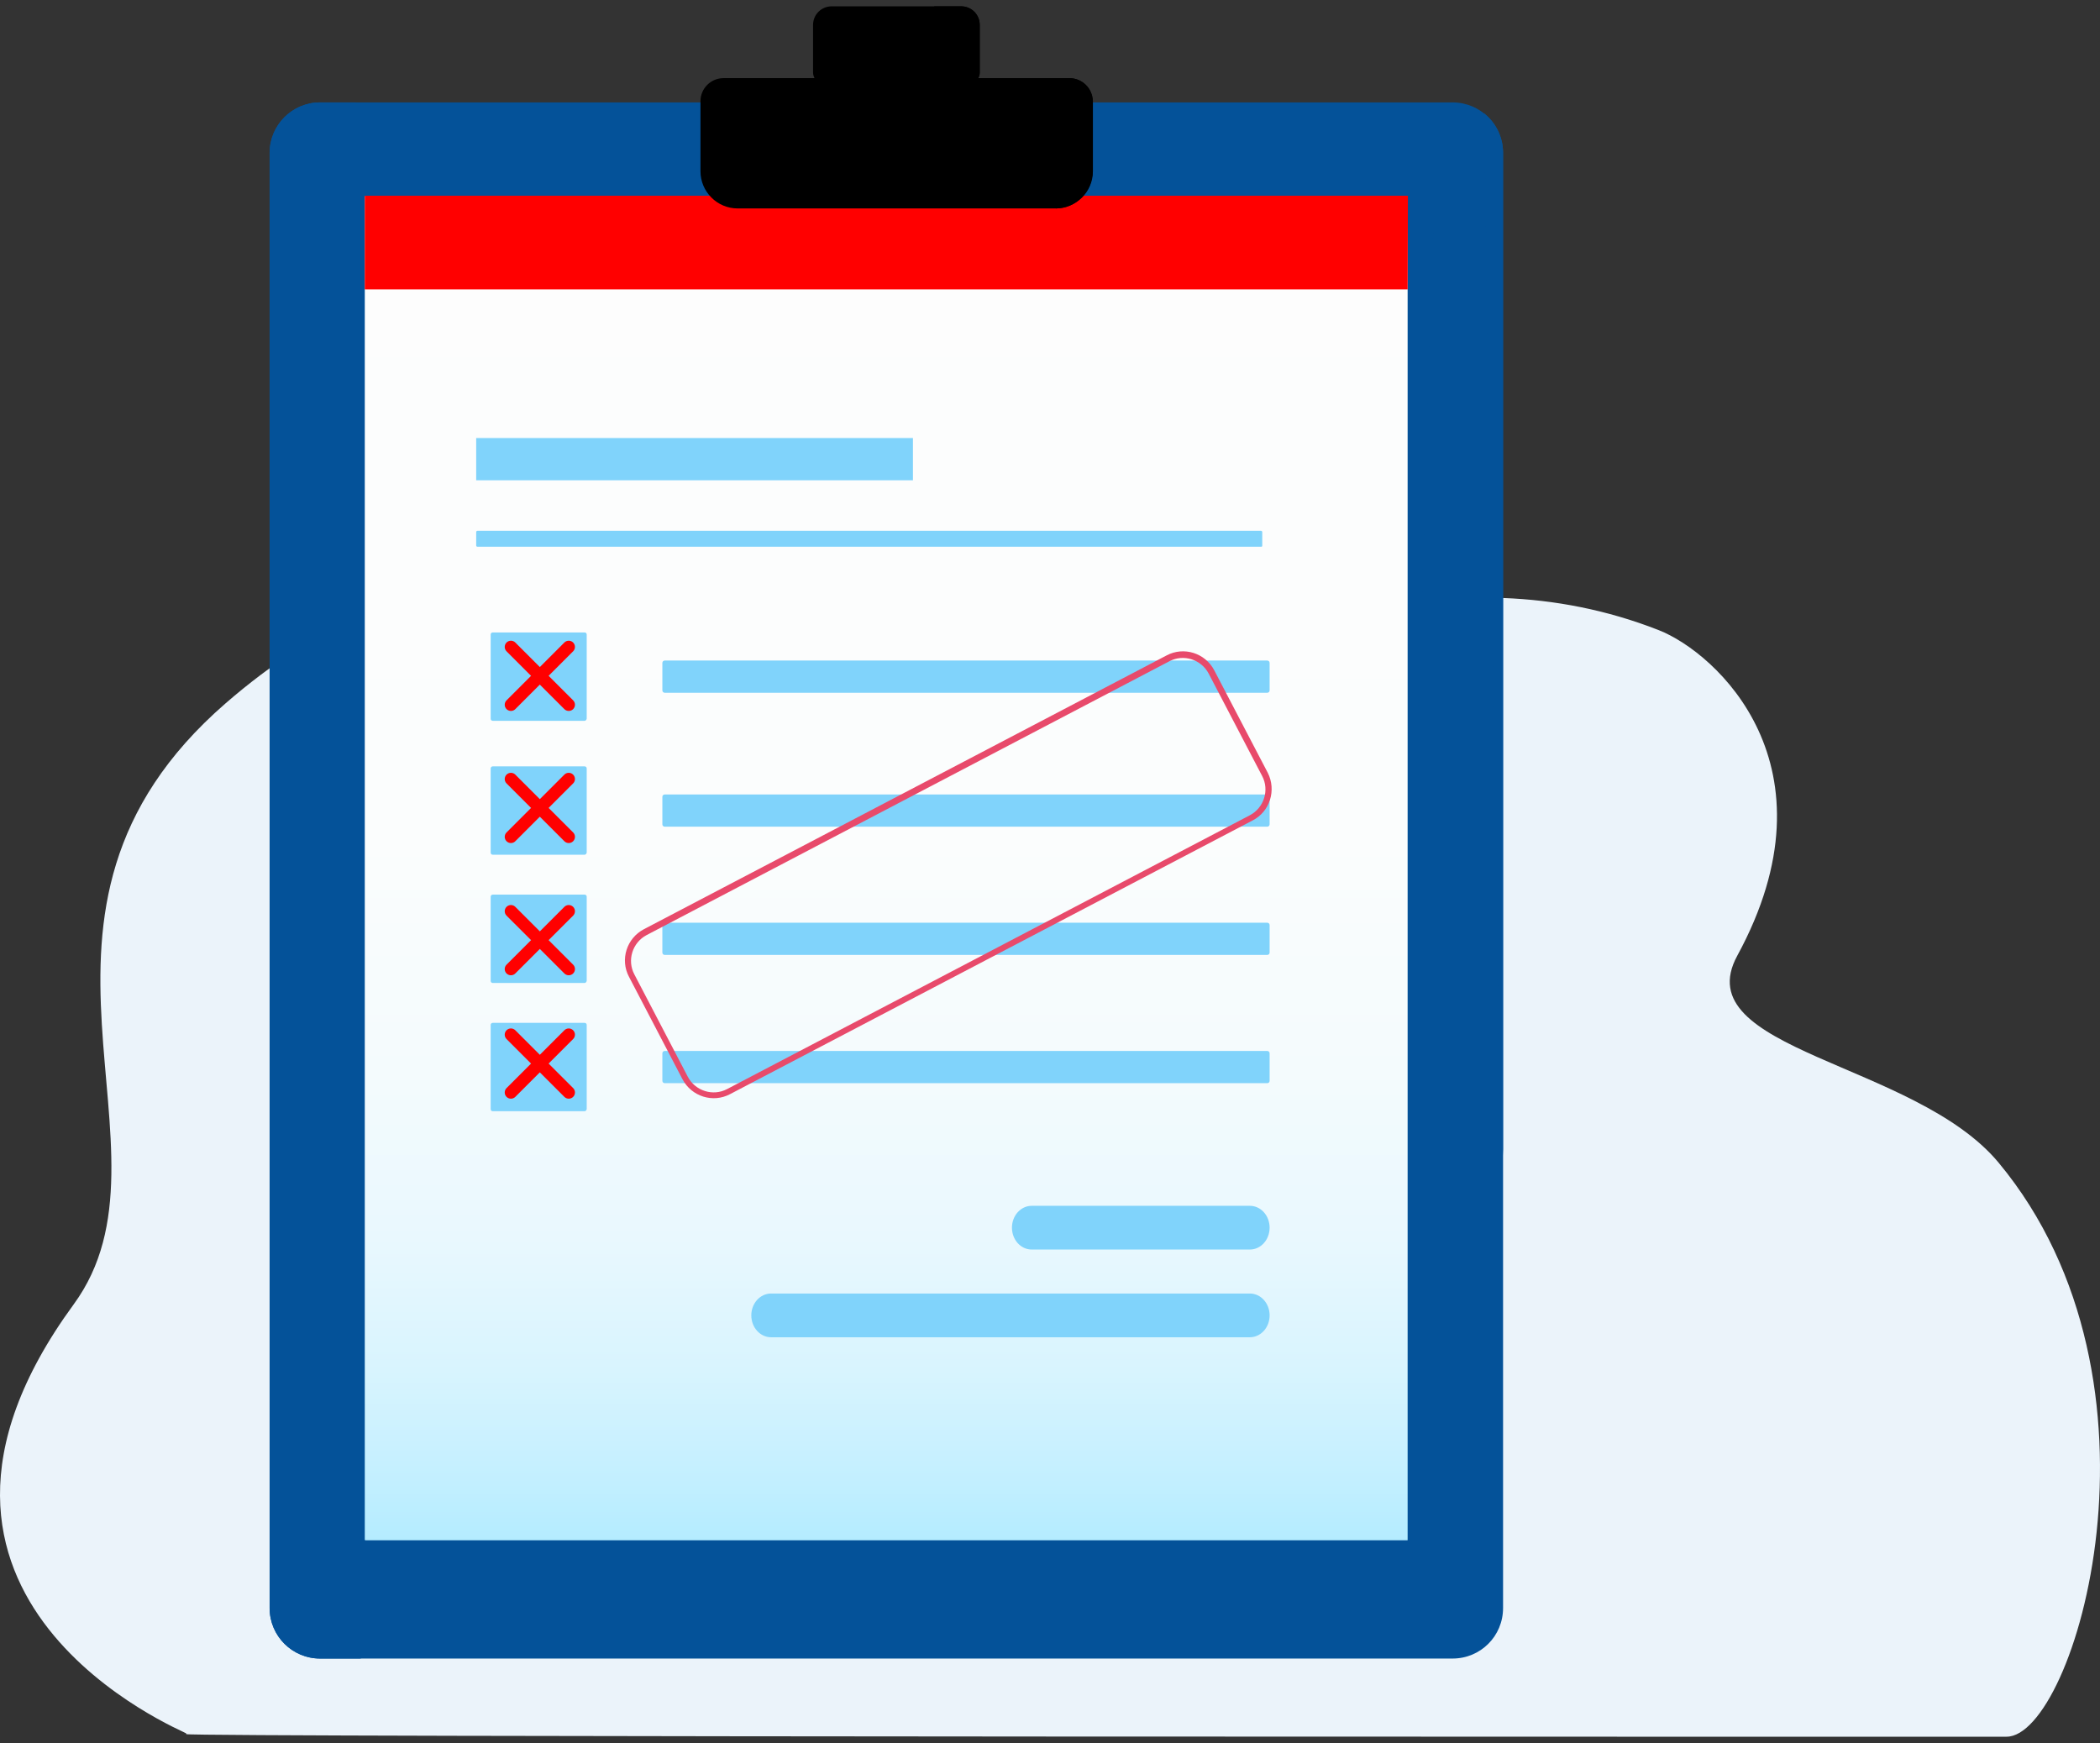 <svg width="153" height="127" viewBox="0 0 153 127" fill="none" xmlns="http://www.w3.org/2000/svg">
<rect x="0" y="0" width="153" height="127" fill="#333333" stroke="none"/>
<path d="M146.195 126.531C137.92 126.531 13.648 126.562 13.58 126.345L13.568 126.32C13.568 126.32 13.556 126.296 13.556 126.283C13.512 126.178 -10.372 116.552 5.367 95.034C13.624 83.755 -1.106 66.486 16.43 51.248C43.913 27.377 70.138 56.78 81.25 51.248C90.597 46.597 105.612 39.938 120.849 45.909C125.036 47.55 134.104 55.789 126.572 69.632C122.806 76.551 139.506 77.356 145.613 84.709C158.924 100.727 151.15 126.531 146.195 126.531Z" fill="#EBF3FA"/>
<path d="M105.827 120.837H23.325C21.28 120.837 19.644 119.179 19.644 117.155V11.143C19.644 9.097 21.301 7.461 23.325 7.461H105.827C107.873 7.461 109.509 9.119 109.509 11.143V117.155C109.509 119.201 107.873 120.837 105.827 120.837Z" fill="#045299"/>
<path d="M102.555 14.289L104.492 14.311L102.555 77.931V14.289Z" fill="#045299"/>
<path d="M21.43 114.701V13.511C21.43 10.647 23.325 8.236 25.93 7.461H23.325C21.28 7.461 19.644 9.119 19.644 11.143V117.155C19.644 119.201 21.301 120.837 23.325 120.837H26.339C23.519 120.191 21.43 117.693 21.43 114.701Z" fill="#045299"/>
<path d="M109.358 86.863L109.509 83.72V11.121C109.509 9.959 108.971 8.925 108.131 8.258L109.358 86.863Z" fill="#045299"/>
<path d="M102.513 112.22H26.62C26.599 112.22 26.577 112.199 26.577 112.177V14.324C26.577 14.303 26.599 14.281 26.62 14.281H102.513C102.534 14.281 102.556 14.303 102.556 14.324V112.177C102.577 112.199 102.556 112.22 102.513 112.22Z" fill="url(#paint0_linear_2822_403342)"/>
<path d="M102.556 21.083H26.599C26.599 21.083 26.577 21.083 26.577 21.061V14.279C26.577 14.279 26.577 14.258 26.599 14.258H102.556C102.556 14.258 102.577 14.258 102.577 14.279L102.556 21.083C102.577 21.083 102.556 21.083 102.556 21.083Z" fill="#FF0000"/>
<path d="M56.181 97.429H91.059C91.856 97.429 92.501 96.718 92.501 95.835C92.501 94.953 91.856 94.242 91.059 94.242H56.181C55.384 94.242 54.738 94.953 54.738 95.835C54.738 96.718 55.384 97.429 56.181 97.429Z" fill="#80D3FB"/>
<path d="M75.17 91.038H91.059C91.856 91.038 92.501 90.328 92.501 89.445C92.501 88.562 91.856 87.852 91.059 87.852H75.17C74.373 87.852 73.728 88.562 73.728 89.445C73.728 90.328 74.373 91.038 75.17 91.038Z" fill="#80D3FB"/>
<path d="M92.329 60.23H48.43C48.344 60.23 48.258 60.165 48.258 60.057V58.055C48.258 57.969 48.322 57.883 48.43 57.883H92.329C92.415 57.883 92.501 57.947 92.501 58.055V60.057C92.501 60.165 92.415 60.23 92.329 60.23Z" fill="#80D3FB"/>
<path d="M42.596 62.273H35.9C35.814 62.273 35.749 62.209 35.749 62.123V55.987C35.749 55.901 35.814 55.836 35.9 55.836H42.596C42.682 55.836 42.746 55.901 42.746 55.987V62.123C42.725 62.209 42.66 62.273 42.596 62.273Z" fill="#80D3FB"/>
<path d="M92.329 50.472H48.43C48.344 50.472 48.258 50.407 48.258 50.3V48.297C48.258 48.211 48.322 48.125 48.43 48.125H92.329C92.415 48.125 92.501 48.19 92.501 48.297V50.3C92.501 50.407 92.415 50.472 92.329 50.472Z" fill="#80D3FB"/>
<path d="M42.596 52.516H35.9C35.814 52.516 35.749 52.451 35.749 52.365V46.229C35.749 46.143 35.814 46.078 35.9 46.078H42.596C42.682 46.078 42.746 46.143 42.746 46.229V52.365C42.725 52.451 42.66 52.516 42.596 52.516Z" fill="#80D3FB"/>
<g clip-path="url(#clip0_2822_403342)">
<path d="M39.97 49.239L41.757 47.452C41.842 47.367 41.889 47.252 41.889 47.132C41.889 47.013 41.842 46.898 41.757 46.813C41.673 46.728 41.558 46.68 41.438 46.68C41.318 46.68 41.203 46.727 41.118 46.812L39.331 48.599L37.544 46.812C37.46 46.727 37.345 46.68 37.225 46.68C37.105 46.68 36.99 46.727 36.905 46.812C36.82 46.897 36.773 47.012 36.773 47.132C36.773 47.252 36.82 47.367 36.905 47.452L38.692 49.239L36.905 51.026C36.82 51.11 36.773 51.225 36.773 51.345C36.773 51.465 36.82 51.58 36.905 51.665C36.99 51.75 37.105 51.797 37.225 51.797C37.345 51.797 37.46 51.75 37.544 51.665L39.331 49.878L41.118 51.665C41.203 51.75 41.318 51.797 41.438 51.797C41.558 51.797 41.673 51.75 41.758 51.665C41.843 51.58 41.89 51.465 41.89 51.345C41.89 51.225 41.843 51.11 41.758 51.026L39.97 49.239Z" fill="#FF0000"/>
</g>
<g clip-path="url(#clip1_2822_403342)">
<path d="M39.97 58.864L41.757 57.077C41.842 56.992 41.889 56.877 41.889 56.757C41.889 56.638 41.842 56.523 41.757 56.438C41.673 56.353 41.558 56.305 41.438 56.305C41.318 56.305 41.203 56.352 41.118 56.437L39.331 58.224L37.544 56.437C37.46 56.352 37.345 56.305 37.225 56.305C37.105 56.305 36.99 56.352 36.905 56.437C36.82 56.522 36.773 56.637 36.773 56.757C36.773 56.877 36.82 56.992 36.905 57.077L38.692 58.864L36.905 60.651C36.82 60.735 36.773 60.85 36.773 60.97C36.773 61.09 36.82 61.205 36.905 61.29C36.99 61.375 37.105 61.422 37.225 61.422C37.345 61.422 37.46 61.375 37.544 61.29L39.331 59.503L41.118 61.29C41.203 61.375 41.318 61.422 41.438 61.422C41.558 61.422 41.673 61.375 41.758 61.29C41.843 61.205 41.89 61.09 41.89 60.97C41.89 60.85 41.843 60.735 41.758 60.651L39.97 58.864Z" fill="#FF0000"/>
</g>
<path d="M92.329 69.573H48.43C48.344 69.573 48.258 69.509 48.258 69.401V67.399C48.258 67.313 48.322 67.227 48.43 67.227H92.329C92.415 67.227 92.501 67.291 92.501 67.399V69.401C92.501 69.509 92.415 69.573 92.329 69.573Z" fill="#80D3FB"/>
<path d="M42.596 71.617H35.9C35.814 71.617 35.749 71.552 35.749 71.466V65.33C35.749 65.244 35.814 65.18 35.9 65.18H42.596C42.682 65.18 42.746 65.244 42.746 65.33V71.466C42.725 71.552 42.66 71.617 42.596 71.617Z" fill="#80D3FB"/>
<g clip-path="url(#clip2_2822_403342)">
<path d="M39.97 68.496L41.757 66.71C41.842 66.625 41.889 66.51 41.889 66.39C41.889 66.27 41.842 66.155 41.757 66.07C41.673 65.986 41.558 65.938 41.438 65.938C41.318 65.938 41.203 65.985 41.118 66.07L39.331 67.857L37.544 66.07C37.46 65.985 37.345 65.938 37.225 65.938C37.105 65.938 36.99 65.985 36.905 66.07C36.82 66.155 36.773 66.27 36.773 66.39C36.773 66.51 36.82 66.625 36.905 66.71L38.692 68.496L36.905 70.283C36.82 70.368 36.773 70.483 36.773 70.603C36.773 70.723 36.82 70.838 36.905 70.923C36.99 71.008 37.105 71.055 37.225 71.055C37.345 71.055 37.46 71.008 37.544 70.923L39.331 69.136L41.118 70.923C41.203 71.008 41.318 71.055 41.438 71.055C41.558 71.055 41.673 71.008 41.758 70.923C41.843 70.838 41.89 70.723 41.89 70.603C41.89 70.483 41.843 70.368 41.758 70.283L39.97 68.496Z" fill="#FF0000"/>
</g>
<path d="M92.329 78.917H48.43C48.344 78.917 48.258 78.853 48.258 78.745V76.743C48.258 76.656 48.322 76.57 48.43 76.57H92.329C92.415 76.57 92.501 76.635 92.501 76.743V78.745C92.501 78.853 92.415 78.917 92.329 78.917Z" fill="#80D3FB"/>
<path d="M42.596 80.961H35.9C35.814 80.961 35.749 80.896 35.749 80.81V74.674C35.749 74.588 35.814 74.523 35.9 74.523H42.596C42.682 74.523 42.746 74.588 42.746 74.674V80.81C42.725 80.896 42.66 80.961 42.596 80.961Z" fill="#80D3FB"/>
<g clip-path="url(#clip3_2822_403342)">
<path d="M39.97 77.489L41.757 75.702C41.842 75.617 41.889 75.502 41.889 75.382C41.889 75.263 41.842 75.147 41.757 75.063C41.673 74.978 41.558 74.93 41.438 74.93C41.318 74.93 41.203 74.978 41.118 75.062L39.331 76.849L37.544 75.062C37.46 74.977 37.345 74.93 37.225 74.93C37.105 74.93 36.99 74.977 36.905 75.062C36.82 75.147 36.773 75.262 36.773 75.382C36.773 75.502 36.82 75.617 36.905 75.702L38.692 77.489L36.905 79.275C36.82 79.36 36.773 79.475 36.773 79.595C36.773 79.715 36.82 79.83 36.905 79.915C36.99 80 37.105 80.047 37.225 80.047C37.345 80.047 37.46 80 37.544 79.915L39.331 78.128L41.118 79.915C41.203 80 41.318 80.047 41.438 80.047C41.558 80.047 41.673 80 41.758 79.915C41.843 79.83 41.89 79.715 41.89 79.595C41.89 79.475 41.843 79.36 41.758 79.275L39.97 77.489Z" fill="#FF0000"/>
</g>
<path d="M91.877 39.834H34.78C34.737 39.834 34.694 39.791 34.694 39.748V38.758C34.694 38.715 34.737 38.672 34.78 38.672H91.877C91.921 38.672 91.964 38.715 91.964 38.758V39.748C91.964 39.813 91.942 39.834 91.877 39.834Z" fill="#80D3FB"/>
<path d="M66.515 31.914H34.694V34.993H66.515V31.914Z" fill="#80D3FB"/>
<path d="M77.903 5.693H71.272C71.337 5.563 71.38 5.434 71.38 5.284V1.817C71.38 1.064 70.777 0.461 70.023 0.461H60.593C59.84 0.461 59.237 1.064 59.237 1.817V5.284C59.237 5.434 59.28 5.563 59.345 5.693H52.714C51.788 5.693 51.034 6.446 51.034 7.372V12.475C51.034 13.96 52.24 15.187 53.747 15.187H76.913C78.399 15.187 79.626 13.982 79.626 12.475V7.372C79.604 6.446 78.851 5.693 77.903 5.693Z" fill="black"/>
<path d="M77.904 5.693H71.272C71.337 5.563 71.38 5.434 71.38 5.284V1.817C71.38 1.064 70.777 0.461 70.024 0.461H68.043C68.883 1.021 69.83 1.903 69.895 3.066C70.002 5.197 69.184 7.673 70.131 8.039C71.079 8.384 77.473 6.855 77.344 9.934C77.279 11.786 77.064 13.852 76.935 15.187C78.399 15.166 79.605 13.96 79.605 12.475V7.372C79.605 6.446 78.851 5.693 77.904 5.693Z" fill="black"/>
<path d="M91.274 59.768L53.19 79.716C51.943 80.379 50.385 79.892 49.722 78.626L45.826 71.165C45.164 69.918 45.651 68.359 46.917 67.697L85.001 47.749C86.248 47.087 87.807 47.574 88.469 48.84L92.365 56.301C93.008 57.567 92.521 59.126 91.274 59.768ZM47.112 68.126C46.079 68.671 45.67 69.957 46.216 70.989L50.112 78.45C50.657 79.483 51.943 79.892 52.975 79.346L91.06 59.398C92.092 58.853 92.501 57.567 91.956 56.535L88.06 49.074C87.514 48.041 86.229 47.632 85.196 48.178L47.112 68.126Z" fill="#E84A6B"/>
<defs>
<linearGradient id="paint0_linear_2822_403342" x1="64.576" y1="14.272" x2="64.576" y2="112.226" gradientUnits="userSpaceOnUse">
<stop stop-color="#FDFDFD"/>
<stop offset="0.479" stop-color="#FBFDFD"/>
<stop offset="0.652" stop-color="#F4FBFD"/>
<stop offset="0.775" stop-color="#E9F8FE"/>
<stop offset="0.874" stop-color="#D8F4FE"/>
<stop offset="0.958" stop-color="#C2EFFF"/>
<stop offset="1" stop-color="#B4ECFF"/>
</linearGradient>
<clipPath id="clip0_2822_403342">
<rect width="5.778" height="5.778" fill="white" transform="translate(36.442 46.352)"/>
</clipPath>
<clipPath id="clip1_2822_403342">
<rect width="5.778" height="5.778" fill="white" transform="translate(36.442 55.977)"/>
</clipPath>
<clipPath id="clip2_2822_403342">
<rect width="5.778" height="5.778" fill="white" transform="translate(36.442 65.609)"/>
</clipPath>
<clipPath id="clip3_2822_403342">
<rect width="5.778" height="5.778" fill="white" transform="translate(36.442 74.602)"/>
</clipPath>
</defs>
</svg>
